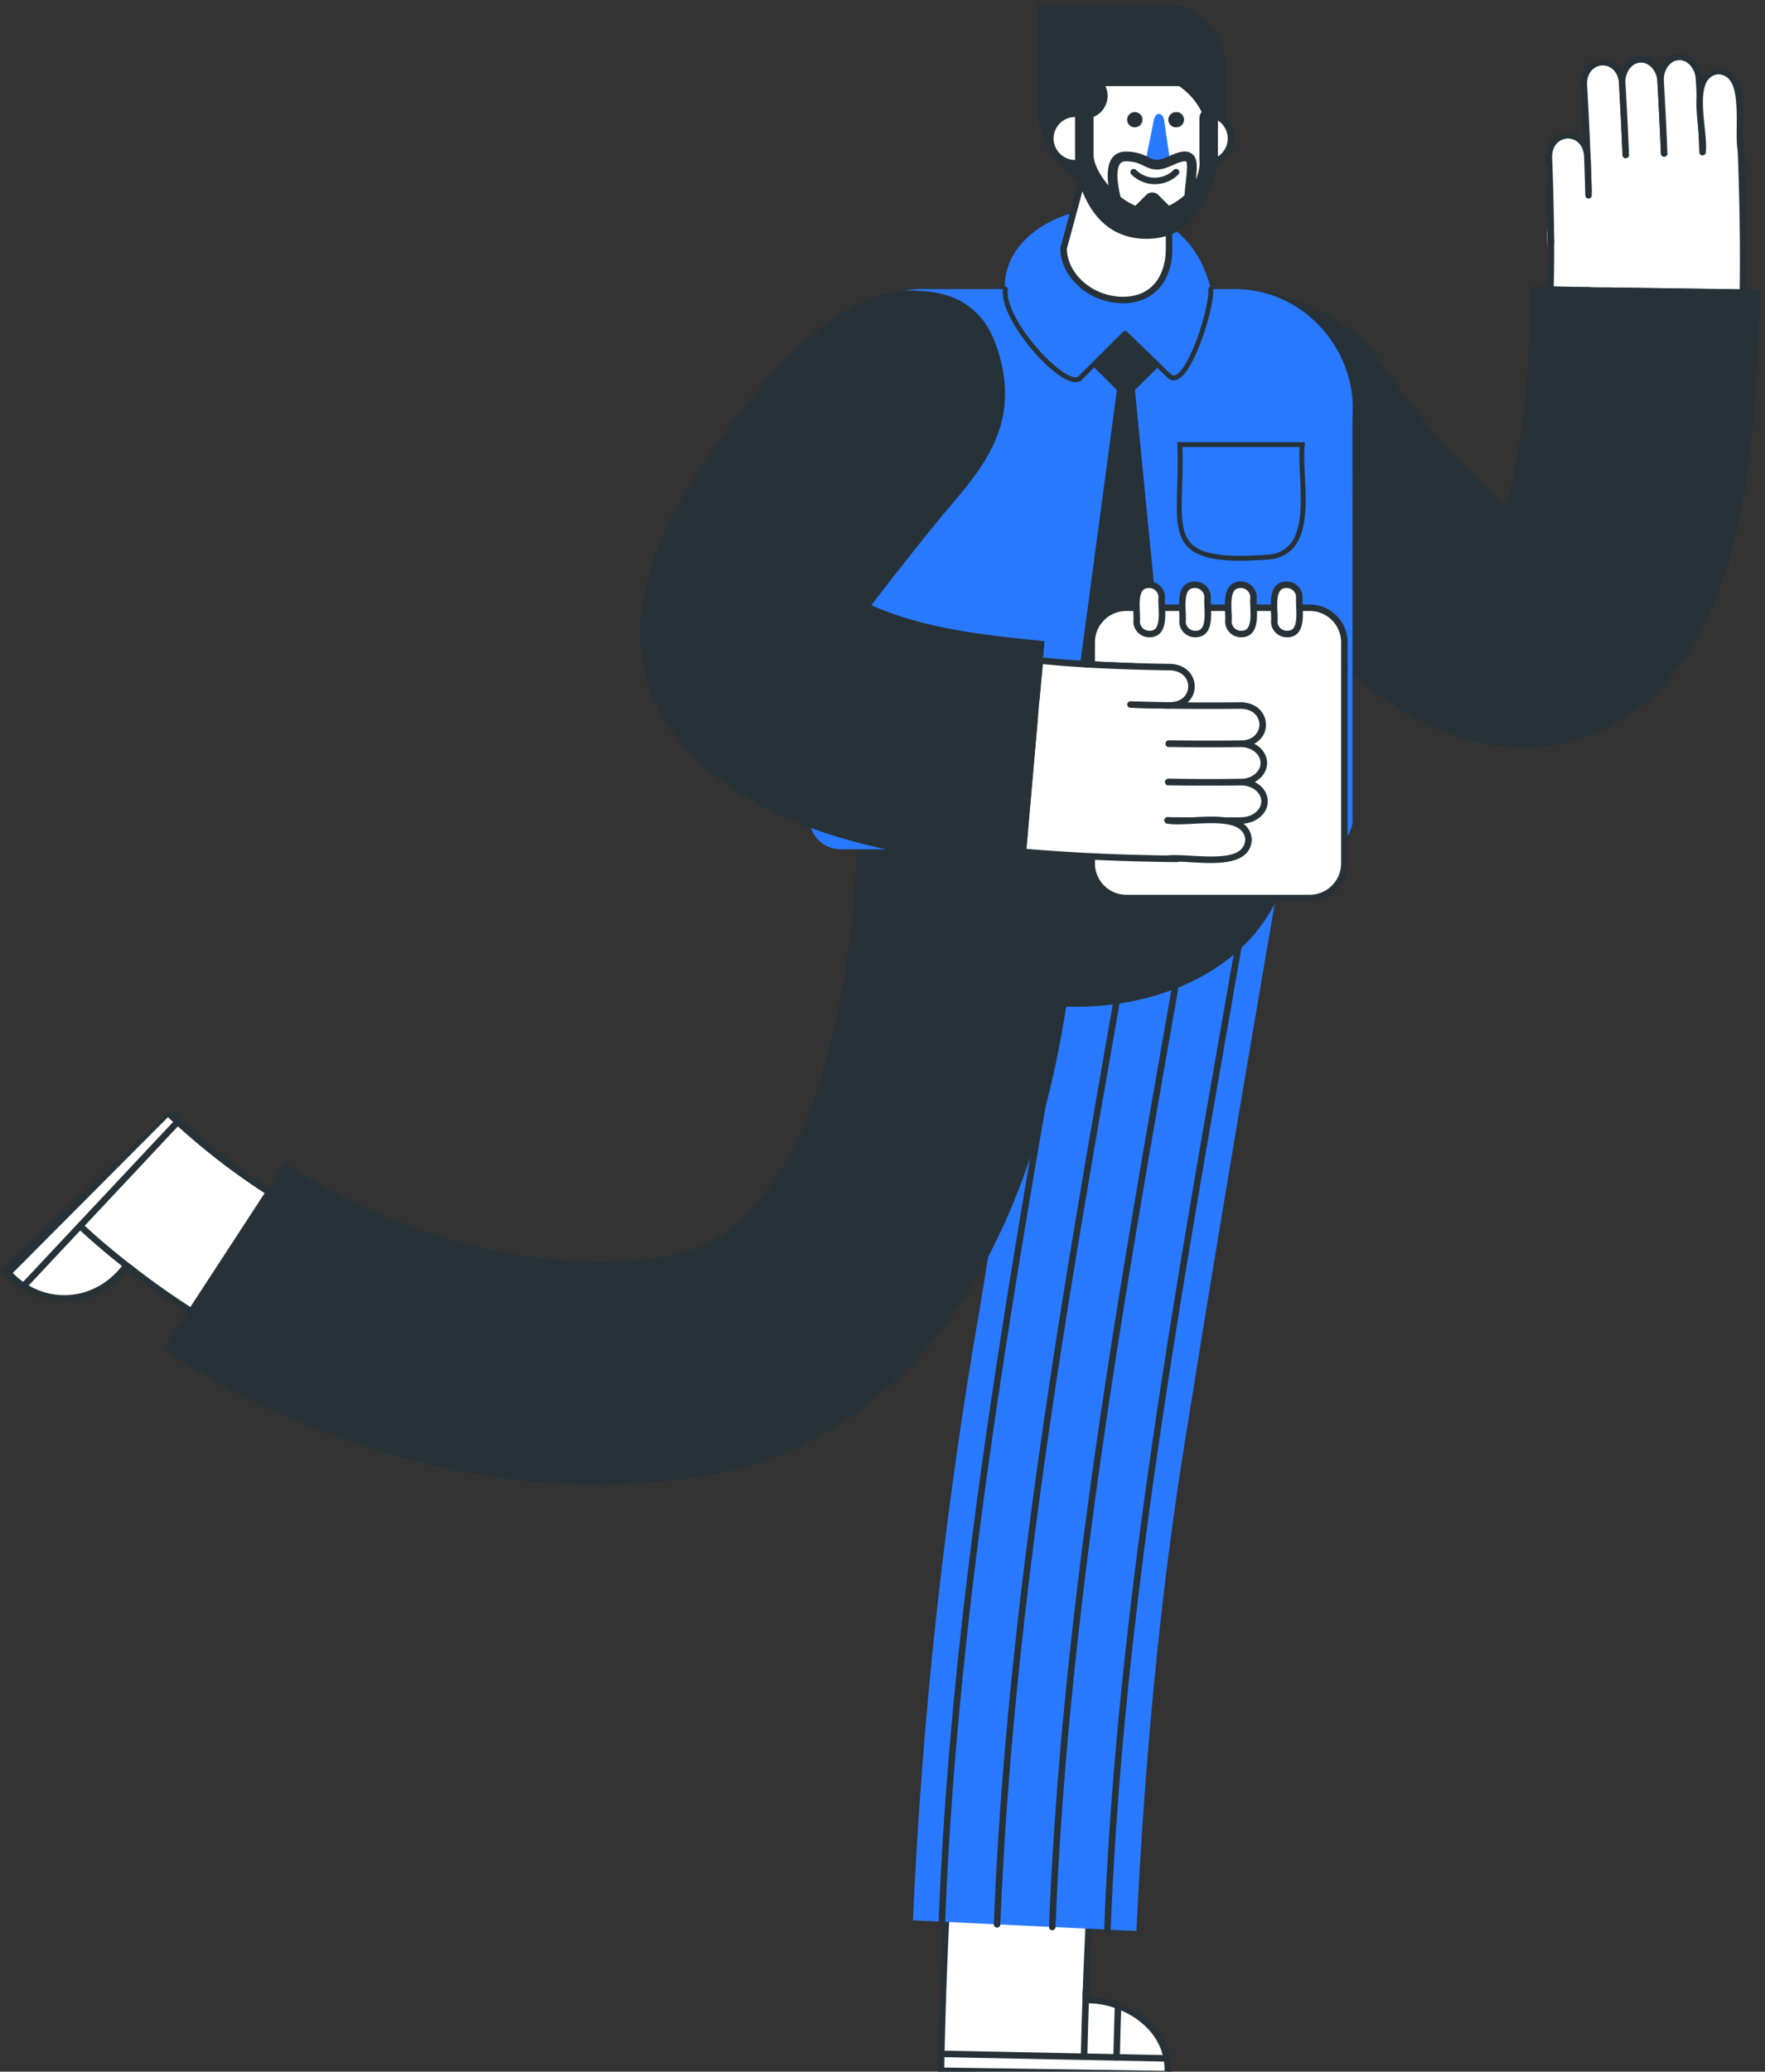 <svg xmlns="http://www.w3.org/2000/svg" width="341" height="400" fill="none"><rect width="100%" height="100%" fill="#333333" stroke="none"/><path fill="#fff" fill-rule="evenodd" d="M32.594 214.947c13.782 13.188 30.695 23.276 48.807 29.329l-8.663 26.112c-17.258-5.689-33.41-14.528-47.743-25.629-1.162-.537-1.226.94-2.928 2.17-5.902 5.802-15.172 4.709-20.692-1.309l31.22-30.673z" clip-rule="evenodd"/><path fill="#263238" fill-rule="evenodd" d="M73.237 271.207c-17.588-5.69-34.05-14.664-48.63-25.953-6.061 7.839-16.935 8.611-24.542-.067l32.86-30.796c13.86 13.305 30.954 23.468 49.232 29.469l-8.92 27.347zm-.992-1.637l8.393-24.879c-17.86-6.077-34.516-16.035-48.187-29.001L2.47 245.786c6.347 6.405 15.904 5.365 21.075-1.341.421-.559 1.295-.622 1.835-.18 2.633 2.03 5.302 4.007 8.052 5.864a161.071 161.071 0 0026.099 14.517 147.388 147.388 0 0012.713 4.924z" clip-rule="evenodd"/><path fill="#263238" fill-rule="evenodd" d="M5.029 248.742l-.92-.856 29.768-31.725.919.856-29.767 31.725z" clip-rule="evenodd"/><path fill="#fff" fill-rule="evenodd" d="M25.928 245.484c-3.626-2.785-7.094-5.66-10.458-8.787l10.458 8.787z" clip-rule="evenodd"/><path fill="#263238" fill-rule="evenodd" d="M25.927 246.111a.628.628 0 01-.384-.13c-3.904-2.999-7.34-5.886-10.503-8.825a.629.629 0 01.858-.917c3.134 2.912 6.54 5.774 10.413 8.749a.625.625 0 01-.384 1.123z" clip-rule="evenodd"/><path fill="#fff" fill-rule="evenodd" d="M19.692 248.572c-2.919-2.328-5.774-4.747-8.515-7.301l8.515 7.301z" clip-rule="evenodd"/><g fill-rule="evenodd" clip-rule="evenodd"><path fill="#fff" d="M181.794 399.857c.391-22.161 1.597-44.259 3.423-66.341l27.505 2.29a1047.471 1047.471 0 00-2.949 49.739c-.018.357.307.664.663.643 6.711.02 15.634 5.163 15.199 14.236l-43.841-.567z"/><path fill="#263238" d="M213.4 335.24a1052.981 1052.981 0 00-2.998 50.326c7.267.035 16.509 5.567 15.865 15.392l-45.11-.404c.368-22.586 1.618-45.213 3.485-67.727l28.758 2.413zm-1.354 1.133l-26.253-2.169c-1.782 21.626-2.952 43.302-3.359 65l42.553.629c.142-8.447-8.528-13.028-14.571-13.024-.691.018-1.308-.595-1.271-1.286a1045.223 1045.223 0 012.901-49.15z"/><path fill="#fff" d="M209.813 384.44a871.79 871.79 0 00-.363 12.673l.363-12.673z"/><path fill="#263238" d="M209.451 397.74h-.013a.63.63 0 01-.617-.64c.084-4.274.224-8.621.363-12.681a.63.63 0 011.258.043 862.199 862.199 0 00-.362 12.663.63.63 0 01-.629.615z"/><path fill="#fff" d="M216.002 387.39c-.088 2.897-.217 6.998-.268 9.848l.268-9.848z"/><path fill="#263238" d="M215.734 397.865h-.012a.627.627 0 01-.617-.638c.046-2.603.156-6.184.244-9.062l.025-.794a.628.628 0 011.258.038l-.025.794c-.088 2.875-.198 6.451-.244 9.046a.629.629 0 01-.629.616z"/><path fill="#2979FF" d="M219.551 372.836l-43.169-2.052a930.332 930.332 0 0112.886-117.965c4.893-29.957 9.956-59.824 15.118-89.683 2.028-11.734 13.229-19.596 24.985-17.543 11.754 2.054 19.625 13.172 17.606 24.858-6.416 37.171-12.723 74.355-18.636 111.573-4.653 29.945-7.316 60.525-8.79 90.812z"/><path fill="#263238" d="M181.98 371.677h-.024a.629.629 0 01-.605-.651c2.315-59.767 12.794-119.734 22.927-177.728 2.542-14.544 5.17-29.583 7.624-44.366a.629.629 0 011.242.204c-2.455 14.789-5.084 29.831-7.626 44.378-10.126 57.952-20.598 117.877-22.909 177.56a.628.628 0 01-.629.603zm10.658.507l-.025-.001a.628.628 0 01-.604-.651c2.385-60.228 13.001-120.722 23.267-179.223 2.747-15.651 5.587-31.834 8.219-47.735a.629.629 0 011.242.204c-2.633 15.907-5.474 32.093-8.221 47.747-10.259 58.461-20.868 118.912-23.249 179.057a.629.629 0 01-.629.602zm10.66.506h-.026a.629.629 0 01-.604-.651c2.374-59.723 12.899-119.673 23.078-177.648 2.761-15.731 5.617-31.999 8.261-47.984a.628.628 0 011.242.204c-2.645 15.992-5.501 32.262-8.264 47.996-10.171 57.935-20.689 117.842-23.059 177.481a.628.628 0 01-.628.602zm10.656.507h-.025a.628.628 0 01-.604-.651c2.279-58.232 12.478-116.53 22.342-172.907 2.594-14.827 5.277-30.159 7.772-45.244a.628.628 0 01.723-.516.627.627 0 01.519.72c-2.496 15.091-5.179 30.425-7.774 45.255-9.857 56.337-20.049 114.592-22.325 172.741a.628.628 0 01-.628.602zm11.44 24.861l-43.579-.87.026-1.253 43.578.869-.025 1.254z"/></g><g fill="#263238" fill-rule="evenodd" clip-rule="evenodd"><path d="M166.056 159.583c.144-46.412 83.551-46.407 83.687.002-.144 46.409-83.552 46.405-83.687-.002z"/><path d="M31.395 260.599l23.568-36.097c18.1 11.796 39.545 19.199 61.27 19.058 8.96-.088 18.535-.839 25.599-6.927 14.014-12.286 18.572-32.009 21.636-50.218 1.075-7.183 1.75-14.584 2.07-22.036.537-11.657 9.678-21.256 21.466-22.091 12.985-.976 22.378 11.067 21.713 23.922-1.391 27.534-5.777 55.156-19.609 79.818-10.254 18.567-28.264 33.822-49.436 38.29-37.371 7.34-76.763-3.214-108.276-23.719z"/></g><g fill-rule="evenodd" clip-rule="evenodd"><path fill="#fff" d="M336.28 27.207c-34.884 2.773-28.966-6.962-29.25 28.86l29.703.45c.145-9.878-.05-19.628-.453-29.31z"/><path fill="#263238" d="M307.663 55.449l28.451.431c.116-8.757-.028-17.93-.437-27.997-7.142.544-12.594.566-16.605.582-5.685.023-8.817.035-10.228 1.479-1.567 1.602-1.483 5.383-1.317 12.917.075 3.362.167 7.514.136 12.588zm29.071 1.695h-.01l-29.704-.45a.628.628 0 01-.62-.633c.043-5.338-.053-9.682-.131-13.172-.179-8.13-.262-11.842 1.673-13.82 1.78-1.82 4.904-1.833 11.127-1.858 4.112-.017 9.743-.04 17.161-.629a.631.631 0 01.677.6c.44 10.588.591 20.187.456 29.344a.629.629 0 01-.629.618z"/><path fill="#fff" d="M314.092 29.908c-.18-4.596-.41-9.192-.673-13.787-.374-5.77-7.731-5.312-7.414.43.324 5.58.588 11.155.774 16.718"/><path fill="#263238" d="M306.78 33.896a.629.629 0 01-.629-.606 684.486 684.486 0 00-.773-16.703c-.179-3.242 1.897-5.067 4.04-5.195 2.828-.168 4.471 2.231 4.63 4.688.282 4.921.502 9.435.674 13.803a.628.628 0 01-.604.651.625.625 0 01-.653-.602 771.36 771.36 0 00-.673-13.776c-.165-2.537-1.825-3.6-3.299-3.512-1.475.088-2.999 1.337-2.859 3.872.336 5.774.597 11.404.775 16.732a.627.627 0 01-.608.648h-.021z"/><path fill="#fff" d="M314.094 29.908a775.52 775.52 0 00-.674-13.787c-.149-2.439 1.387-4.522 3.434-4.654 2.045-.132 3.829 1.758 3.98 4.223.267 4.64.497 9.285.68 13.934"/><path fill="#263238" d="M314.093 30.535a.629.629 0 01-.629-.602 762.092 762.092 0 00-.673-13.777c-.17-2.775 1.635-5.16 4.022-5.315 1.032-.066 2.051.298 2.882 1.027 1.031.906 1.676 2.285 1.768 3.784.283 4.963.506 9.524.679 13.947a.625.625 0 01-.604.651.63.63 0 01-.654-.602c-.173-4.415-.393-8.97-.68-13.922-.069-1.166-.56-2.23-1.343-2.918-.582-.514-1.265-.761-1.966-.716-1.698.11-2.975 1.9-2.847 3.99.281 4.92.502 9.433.674 13.802a.629.629 0 01-.604.65h-.025z"/><path fill="#fff" d="M321.513 29.624a750.88 750.88 0 00-.68-13.933c-.151-2.462 1.385-4.563 3.433-4.695 2.045-.133 3.828 1.777 3.983 4.264.267 4.685.5 9.377.685 14.08"/><path fill="#263238" d="M321.514 30.25a.63.63 0 01-.629-.602 764.05 764.05 0 00-.68-13.922c-.169-2.798 1.633-5.202 4.021-5.356 1.022-.067 2.042.298 2.869 1.024 1.038.914 1.69 2.31 1.781 3.828.289 5.014.513 9.623.689 14.093a.63.63 0 01-1.259.05 763.502 763.502 0 00-.685-14.07c-.073-1.185-.567-2.265-1.36-2.96-.582-.512-1.258-.76-1.953-.714-1.699.11-2.973 1.918-2.844 4.031.283 4.963.506 9.524.679 13.947a.627.627 0 01-.604.651h-.025z"/><path fill="#fff" d="M310.262 55.5c-9.372.483-11.879-3.396-11.237-12.218-.561-6.132.075-12.426 7.724-13.093 1.124 2.171 2.258 4.355 3.36 6.548"/><path fill="#fff" d="M307.03 56.066c-3.285-.05-7.498-.162-7.498-.162.127-3.455.133-9.042.068-12.63-.523-5.778-.034-12.509 7.072-13.082.077 2.212.163 4.424.216 6.632"/><path fill="#263238" d="M307.029 56.693h-.01c-3.251-.05-7.463-.161-7.506-.162a.63.63 0 01-.612-.65c.129-3.506.132-9.088.068-12.573-.303-3.366-.412-8.172 2.093-11.135 1.299-1.537 3.169-2.413 5.558-2.606a.63.63 0 01.68.604l.052 1.49c.06 1.688.122 3.433.163 5.148a.628.628 0 01-1.258.03c-.041-1.708-.103-3.45-.163-5.134l-.028-.814c-1.744.254-3.07.94-4.041 2.09-1.681 1.988-2.252 5.24-1.8 10.237a.68.68 0 01.002.045c.06 3.298.062 8.485-.047 12.03 1.302.034 4.364.108 6.858.146.348.006.625.29.62.637a.629.629 0 01-.629.617z"/><path fill="#fff" d="M306.911 37.707c-.06-2.484-.148-4.971-.237-7.459-.257-5.704-7.621-5.38-7.421.284.21 5.5.348 10.982.388 16.43"/><path fill="#263238" d="M299.641 47.59a.629.629 0 01-.629-.622 526.695 526.695 0 00-.388-16.412c-.113-3.206 2-4.97 4.147-5.056 2.827-.115 4.422 2.29 4.532 4.72.095 2.65.178 5.037.237 7.472a.627.627 0 01-.614.642.636.636 0 01-.644-.612 654.794 654.794 0 00-.236-7.452c-.113-2.498-1.749-3.575-3.225-3.517-1.477.06-3.027 1.26-2.939 3.757.223 5.818.349 11.2.388 16.448a.628.628 0 01-.624.632h-.005z"/><path fill="#fff" d="M328.934 29.34c.51-4.272-2.985-14.814 2.939-15.628 6.087.174 3.649 11.105 4.483 15.343"/><path fill="#263238" d="M328.935 29.966a.624.624 0 01-.623-.701c.135-1.148-.044-2.86-.233-4.672-.503-4.828-1.129-10.838 3.709-11.502a.664.664 0 01.104-.006c5.027.144 4.958 6.337 4.901 11.313-.018 1.764-.037 3.431.18 4.536a.629.629 0 01-1.233.242c-.243-1.232-.224-2.961-.205-4.792.063-5.602-.167-9.902-3.627-10.044-3.313.498-3.143 4.694-2.577 10.124.195 1.883.381 3.662.23 4.95a.63.63 0 01-.626.552zm-33.21 25.338c-.348 14.418-.781 28.615-4.827 42.143-9.769-7.831-17.495-18.117-24.837-28.371-5.449-8.04-18.064-13.33-27.31-13.224-7.907.09-10.945 13.749-12.45 21.684-1.247 5.548-.214 11.681 3.414 16.852 6.069 8.619 12.385 16.823 19.686 24.7 12.625 13.616 29.926 27.565 49.722 25.022 38.778-6.465 39.976-57.465 40.942-88.207l-44.34-.599z"/><path fill="#2979FF" d="M261.307 157.602c.321 3.424-2.383 6.381-5.834 6.381h-93.039a6.06 6.06 0 01-6.013-5.245l4.816-83.929c-1.346-10.056 6.506-18.992 16.688-18.992h60.852c13.191.098 23.589 11.86 22.501 24.94l.029 76.845z"/><path fill="#2979FF" d="M233.917 55.817c-7.618-31.965-64.258-9.367-27.476 17.314.66.534 1.619.483 2.22-.117l4.363-4.347 4.347-4.332 8.46 8.188c3.207 3.295 8.345-12.639 8.086-16.706z"/><path fill="#2979FF" d="M215.784 75.302l-4.468-4.45 6.215-6.194 6.215 6.193-4.48 4.464 4.364 13.187 10.287-32.685h-39.672l19.808 32.91c.006-.023 1.72-13.405 1.731-13.425z"/><path fill="#263238" d="M224.495 128.462l-5.228-53.147 4.481-4.464-6.216-6.192-6.215 6.192 4.468 4.451c-.007-.005-7.156 53.382-7.159 53.386 9.309 11.302 7.408 13.211 15.869-.226z"/><path fill="#263238" d="M207.801 73.792c-.555 0-1.215-.201-1.978-.602-4.759-2.499-12.805-12.439-12.044-17.443a.472.472 0 01.933.14c-.304 2 1.124 5.373 3.819 9.022 2.446 3.312 5.554 6.305 7.732 7.45.576.301 1.611.744 2.076.312l4.849-4.832 3.849-3.836a.473.473 0 01.663-.005l8.46 8.188c.314.323.599.388.961.228 2.728-1.203 6.555-12.956 6.325-16.567a.472.472 0 01.942-.06c.233 3.665-3.605 16.041-6.885 17.487-.721.319-1.436.168-2.011-.423l-8.116-7.855-3.521 3.508-4.86 4.843c-.319.297-.718.445-1.194.445zm20.631 12.526c.109 2.929.028 5.547-.044 7.872-.158 5.111-.273 8.804 1.872 10.863 2.075 1.992 6.28 2.616 14.057 2.088l.024-.001c2.033-.035 3.561-.626 4.671-1.808 2.672-2.843 2.392-8.54 2.146-13.567-.098-2.005-.191-3.911-.075-5.447h-22.651zm11.239 21.939c-5.161 0-8.27-.804-10.066-2.527-2.446-2.348-2.326-6.216-2.16-11.569.075-2.437.161-5.2.024-8.292l-.021-.491h24.684l-.062.524c-.179 1.538-.077 3.617.031 5.818.255 5.212.545 11.12-2.4 14.255-1.274 1.355-3.068 2.064-5.332 2.104-1.729.118-3.29.178-4.698.178zm-21.104 52.694h.944v-25.737h-.944v25.737z"/><path fill="#fff" d="M253.041 173.394h-35.438c-3.694 0-6.688-2.984-6.688-6.664v-42.727c0-3.681 2.994-6.664 6.688-6.664h35.438c3.694 0 6.689 2.983 6.689 6.664v42.727c0 3.68-2.995 6.664-6.689 6.664z"/><path fill="#263238" d="M217.604 117.966c-3.341 0-6.059 2.708-6.059 6.037v42.726c0 3.329 2.718 6.038 6.059 6.038h35.437c3.342 0 6.06-2.709 6.06-6.038v-42.726c0-3.329-2.718-6.037-6.06-6.037h-35.437zm35.437 56.055h-35.437c-4.035 0-7.318-3.271-7.318-7.292v-42.726c0-4.021 3.283-7.291 7.318-7.291h35.437c4.036 0 7.318 3.27 7.318 7.291v42.726c0 4.021-3.282 7.292-7.318 7.292z"/><path fill="#fff" d="M222.027 122.417a2.421 2.421 0 01-2.425-2.417c.21-2.034-1.021-7.17 2.425-7.089a2.421 2.421 0 012.425 2.417c-.21 2.034 1.02 7.169-2.425 7.089z"/><path fill="#263238" d="M220.232 120.028a1.795 1.795 0 001.796 1.761l.015.001c.515.012.889-.115 1.158-.388.78-.793.698-2.726.631-4.28-.028-.679-.056-1.321-.008-1.823a1.776 1.776 0 00-.526-1.237 1.787 1.787 0 00-1.27-.524c-.525-.013-.904.115-1.173.387-.781.793-.698 2.726-.632 4.28.029.679.057 1.321.009 1.823zm1.875 3.016l-.086-.001a3.052 3.052 0 01-3.048-3.043l.004-.065c.043-.416.017-1.029-.011-1.677-.077-1.795-.172-4.03.991-5.211.519-.526 1.216-.781 2.086-.763h.001c.801 0 1.567.317 2.144.891.577.575.894 1.339.894 2.153l-.003.064c-.043.416-.017 1.029.011 1.677.077 1.796.172 4.03-.991 5.211-.5.507-1.17.764-1.992.764z"/><path fill="#fff" d="M230.891 122.417a2.422 2.422 0 01-2.425-2.417c.21-2.034-1.02-7.17 2.425-7.089a2.42 2.42 0 012.425 2.417c-.21 2.034 1.021 7.169-2.425 7.089z"/><path fill="#263238" d="M229.094 120.028a1.795 1.795 0 001.796 1.761l.015.001c.512.012.889-.115 1.158-.388.781-.793.698-2.726.632-4.28-.029-.679-.057-1.321-.009-1.823a1.771 1.771 0 00-.526-1.237 1.786 1.786 0 00-1.269-.524h-.001c-.526-.013-.904.115-1.173.387-.78.793-.698 2.726-.631 4.28.028.679.056 1.321.008 1.823zm1.876 3.016l-.087-.001a3.052 3.052 0 01-3.047-3.043l.003-.065c.043-.416.017-1.029-.011-1.677-.076-1.795-.172-4.03.991-5.211.519-.526 1.217-.781 2.086-.763h.001a3.03 3.03 0 012.144.891c.577.575.895 1.339.895 2.153l-.003.064c-.044.416-.017 1.029.01 1.677.077 1.796.172 4.03-.991 5.211-.499.507-1.169.764-1.991.764z"/><path fill="#fff" d="M239.753 122.417a2.422 2.422 0 01-2.425-2.417c.21-2.034-1.02-7.17 2.425-7.089a2.421 2.421 0 012.426 2.417c-.211 2.034 1.02 7.169-2.426 7.089z"/><path fill="#263238" d="M237.957 120.028a1.795 1.795 0 001.796 1.761l.015.001c.516.012.89-.115 1.159-.388.78-.793.697-2.726.631-4.28-.029-.679-.056-1.321-.009-1.823a1.79 1.79 0 00-1.795-1.761c-.525-.013-.904.115-1.173.387-.781.793-.699 2.726-.632 4.28.028.679.056 1.321.008 1.823zm1.876 3.016l-.087-.001a3.052 3.052 0 01-3.047-3.043l.003-.065c.043-.416.017-1.029-.011-1.677-.076-1.795-.171-4.03.991-5.211.519-.526 1.218-.781 2.087-.763a3.03 3.03 0 012.144.891c.577.575.895 1.339.895 2.153l-.003.064c-.043.416-.017 1.029.01 1.677.077 1.796.172 4.03-.991 5.211-.499.507-1.169.764-1.991.764z"/><path fill="#fff" d="M248.617 122.417a2.422 2.422 0 01-2.426-2.417c.211-2.034-1.02-7.17 2.426-7.089a2.421 2.421 0 012.425 2.417c-.21 2.034 1.02 7.169-2.425 7.089z"/><path fill="#263238" d="M246.821 120.028a1.795 1.795 0 001.796 1.761l.014.001c.514.012.89-.115 1.159-.388.78-.793.698-2.726.631-4.28-.028-.679-.056-1.321-.008-1.823a1.78 1.78 0 00-.526-1.237 1.787 1.787 0 00-1.27-.524c-.526-.013-.904.115-1.173.387-.781.793-.698 2.726-.632 4.28.029.679.056 1.321.009 1.823zm1.875 3.016l-.087-.001a3.052 3.052 0 01-3.047-3.043l.003-.065c.043-.416.017-1.029-.01-1.677-.077-1.795-.172-4.03.991-5.211.518-.526 1.217-.781 2.085-.763h.002c.8 0 1.567.317 2.144.891.577.575.894 1.339.894 2.153l-.003.064c-.043.416-.017 1.029.011 1.677.076 1.796.171 4.03-.991 5.211-.5.507-1.17.764-1.992.764z"/><path fill="#fff" d="M227.38 165.828c-.97-34.684 8.523-28.291-27.156-30.852l-2.629 29.484c10.076.89 19.969 1.258 29.785 1.368z"/><path fill="#263238" d="M198.277 163.889c8.753.756 17.832 1.173 28.456 1.304-.176-7.159.093-12.581.29-16.571.277-5.595.43-8.677-.932-10.165-1.519-1.66-5.318-1.822-12.886-2.146-3.321-.142-7.423-.317-12.409-.666l-2.519 28.244zm29.102 2.566h-.007c-11.195-.126-20.675-.562-29.833-1.371a.631.631 0 01-.572-.68l2.63-29.484a.63.63 0 01.672-.57c5.248.377 9.541.561 12.99.708 8.164.349 11.89.509 13.762 2.554 1.714 1.874 1.562 4.948 1.259 11.071-.202 4.091-.48 9.693-.272 17.128a.63.63 0 01-.629.644z"/><path fill="#fff" d="M225.832 143.605c4.607.065 9.218.075 13.833.018 5.791-.098 5.668-7.441-.084-7.399-5.586.062-11.16.046-16.711-.074"/><path fill="#263238" d="M233.558 144.287c-2.54 0-5.125-.018-7.733-.055a.626.626 0 11.017-1.254c4.728.067 9.376.073 13.816.018 2.543-.043 3.684-1.642 3.666-3.111-.018-1.465-1.182-3.034-3.693-3.034h-.044c-5.805.065-11.435.04-16.729-.074a.628.628 0 01-.616-.64c.008-.346.3-.62.643-.613 5.281.113 10.896.137 16.69.073 3.251-.032 4.981 2.132 5.007 4.273.034 2.821-2.442 4.338-4.906 4.38-2.001.025-4.044.037-6.118.037z"/><path fill="#fff" d="M225.833 143.605c4.607.065 9.218.076 13.832.019 2.448-.029 4.465 1.588 4.505 3.634.04 2.04-1.939 3.736-4.422 3.765-4.67.058-9.346.048-14.024-.019"/><path fill="#263238" d="M233.554 151.687c-2.576 0-5.196-.018-7.84-.056a.628.628 0 01-.62-.636.622.622 0 01.638-.618c4.789.068 9.502.075 14.008.019 1.174-.014 2.263-.45 2.99-1.197.544-.559.825-1.226.811-1.929-.033-1.69-1.758-3.035-3.869-3.02-4.451.055-9.11.049-13.848-.018a.628.628 0 11.018-1.254c4.727.067 9.375.073 13.815.019 2.795-.031 5.096 1.873 5.142 4.248.02 1.03-.394 2.034-1.166 2.827-.958.985-2.371 1.56-3.878 1.578-2.028.025-4.1.037-6.201.037z"/><path fill="#fff" d="M225.723 151.004c4.679.067 9.354.077 14.025.019 2.478-.029 4.518 1.588 4.558 3.633.04 2.041-1.962 3.737-4.475 3.767a534.96 534.96 0 01-14.218-.02"/><path fill="#263238" d="M233.557 159.087c-2.612 0-5.27-.019-7.952-.057a.63.63 0 01-.621-.636.623.623 0 01.639-.618c4.857.069 9.635.076 14.2.02 1.2-.015 2.311-.457 3.047-1.214.542-.557.821-1.218.807-1.914-.033-1.689-1.801-3.032-3.921-3.018-4.517.056-9.242.049-14.041-.019a.629.629 0 01-.621-.636.622.622 0 01.638-.618c4.79.068 9.502.075 14.008.019 2.818-.042 5.149 1.873 5.195 4.248.02 1.022-.392 2.021-1.161 2.811-.969.995-2.403 1.577-3.935 1.594-2.055.026-4.154.038-6.282.038z"/><path fill="#fff" d="M200.548 138.23c-.079-4.967 2.031-11.019 7.929-10.635 6.811.53 17.335-1.155 17.465 8.687a397.35 397.35 0 01-6.712 2.988"/><path fill="#fff" d="M200.224 134.976c.291-3.261.711-7.439.711-7.439 5.856.612 11.571.895 17.374 1.089 4.246.143 7.682 3.492 7.633 7.58a364.142 364.142 0 01-6.617-.146"/><path fill="#263238" d="M225.942 136.833h-.008c-2.227-.03-4.456-.079-6.628-.146a.629.629 0 01-.61-.646.628.628 0 01.649-.607c1.949.06 3.946.106 5.945.136-.296-3.416-3.308-6.193-7.002-6.318-4.903-.163-10.706-.414-16.789-1.027a764.991 764.991 0 00-.648 6.806.63.63 0 01-1.254-.11c.288-3.227.708-7.405.712-7.447a.629.629 0 01.692-.561c6.272.656 12.28.918 17.329 1.086 4.597.155 8.294 3.84 8.241 8.215a.63.63 0 01-.629.619z"/><path fill="#fff" d="M218.446 136.033c2.474.081 4.955.138 7.44.172 5.692.055 5.751-7.287.111-7.399-5.47-.081-10.91-.251-16.28-.564"/><path fill="#263238" d="M225.937 136.832h-.057c-2.493-.034-5-.092-7.455-.172a.628.628 0 11.04-1.253c2.448.079 4.948.137 7.43.171h.058c2.461 0 3.586-1.505 3.608-3.007.022-1.477-1.088-3.089-3.577-3.138-5.972-.089-11.306-.274-16.305-.565a.628.628 0 01-.591-.663.63.63 0 01.665-.589c4.98.29 10.297.474 16.252.563 3.204.064 4.846 2.267 4.814 4.41-.041 2.794-2.478 4.243-4.882 4.243z"/><path fill="#fff" d="M225.614 158.403c4.282.757 15.055-2.239 15.608 3.703-.392 6.017-11.451 3.129-15.717 3.696"/><path fill="#263238" d="M233.876 166.631c-1.301 0-2.616-.079-3.821-.151-1.737-.103-3.377-.201-4.467-.056a.627.627 0 11-.166-1.243c1.21-.161 2.909-.06 4.708.048 5.762.344 10.195.331 10.461-3.114-.349-3.311-4.555-3.353-10.013-3.063-1.937.103-3.766.2-5.073-.031a.628.628 0 11.219-1.235c1.166.206 2.924.112 4.787.014 4.851-.258 10.889-.578 11.338 4.248a.535.535 0 01.001.098c-.245 3.77-4.046 4.485-7.974 4.485zm-32.075-42.833c-11.379-1.146-23.012-2.311-33.459-6.944l.006-.011-.006.011.006.003s4.643-6.141 12.201-15.494c7.558-9.353 17.729-18.163 11.894-34.727-2.485-7.053-7.636-9.973-13.925-10.403-3.703-.253-15.018-2.098-33.861 21.279-18.843 23.376-32.447 50.659-7.244 71.757 16.941 13.504 39.71 16.458 60.568 18.549l3.82-44.02z"/></g><path fill="#263238" fill-rule="evenodd" d="M236.958 20.08c0 10.213-8.169 18.494-18.247 18.494-10.077 0-18.246-8.281-18.246-18.495s8.169-18.494 18.246-18.494c10.078 0 18.247 8.28 18.247 18.494z" clip-rule="evenodd"/><path fill="#263238" fill-rule="evenodd" d="M200.466.958h25.468c6.089 0 11.025 5.75 11.025 12.845v6.276h-36.493V.958z" clip-rule="evenodd"/><path fill="#fff" fill-rule="evenodd" d="M237.826 26.74c0 2.638-2.146 4.776-4.792 4.776-2.647 0-4.793-2.138-4.793-4.775 0-2.638 2.146-4.776 4.793-4.776 2.646 0 4.792 2.138 4.792 4.776z" clip-rule="evenodd"/><path fill="#263238" fill-rule="evenodd" d="M233.034 22.592c-2.296 0-4.163 1.861-4.163 4.149 0 2.287 1.867 4.148 4.163 4.148 2.295 0 4.163-1.861 4.163-4.148 0-2.288-1.868-4.149-4.163-4.149zm0 9.55c-2.99 0-5.422-2.423-5.422-5.402 0-2.978 2.432-5.401 5.422-5.401 2.989 0 5.421 2.423 5.421 5.402 0 2.978-2.432 5.401-5.421 5.401z" clip-rule="evenodd"/><path fill="#fff" fill-rule="evenodd" d="M216.956 57.929c-5.964 0-11.462-4.558-11.462-9.998l5.068-18.702c0-5.441-1.457-9.852 4.507-9.852h6.292c5.964 0 4.506 4.41 4.506 9.852v18.848c0 5.44-2.947 9.852-8.911 9.852z" clip-rule="evenodd"/><path fill="#263238" fill-rule="evenodd" d="M206.124 48.012c.054 4.958 5.093 9.29 10.833 9.29 6.106 0 8.281-4.765 8.281-9.225V29.23c0-.956.043-1.864.086-2.742.115-2.416.215-4.502-.785-5.547-.603-.63-1.642-.936-3.178-.936h-6.292c-1.536 0-2.575.306-3.178.936-1 1.045-.901 3.131-.785 5.547.042.878.086 1.786.086 2.742v.083l-5.068 18.7zm10.833 10.544c-6.442 0-12.092-4.965-12.092-10.625v-.083l5.068-18.702c-.002-.896-.044-1.762-.084-2.6-.129-2.703-.241-5.037 1.131-6.471.853-.892 2.191-1.325 4.089-1.325h6.292c1.898 0 3.236.433 4.088 1.325 1.373 1.434 1.261 3.768 1.131 6.472-.041.863-.084 1.756-.084 2.681v18.85c0 6.365-3.744 10.478-9.539 10.478z" clip-rule="evenodd"/><path fill="#fff" fill-rule="evenodd" d="M220.605 41.607a13.754 13.754 0 01-12.634-8.273l-.204-.472c-3.009-6.937.209-15.02 7.171-18.017a13.709 13.709 0 015.449-1.127 13.754 13.754 0 0112.633 8.273l.205.472a13.568 13.568 0 01.159 10.488 13.637 13.637 0 01-7.331 7.529 13.704 13.704 0 01-5.448 1.127z" clip-rule="evenodd"/><path fill="#263238" fill-rule="evenodd" d="M220.388 13.091a14.32 14.32 0 00-5.699 1.18 14.26 14.26 0 00-7.666 7.872 14.192 14.192 0 00.166 10.968l.205.472a14.382 14.382 0 0013.211 8.651c1.964 0 3.881-.396 5.698-1.179a14.26 14.26 0 007.666-7.873 14.188 14.188 0 00-.166-10.968l-.205-.471a14.382 14.382 0 00-13.21-8.652zm0 1.254c5.078 0 9.913 2.954 12.055 7.895l.204.472c2.876 6.63-.188 14.328-6.843 17.192a13.125 13.125 0 01-5.199 1.076c-5.079 0-9.913-2.954-12.056-7.894l-.204-.472c-2.875-6.63.188-14.328 6.843-17.193a13.12 13.12 0 015.2-1.076z" clip-rule="evenodd"/><path fill="#fff" fill-rule="evenodd" d="M207.721 31.515c-2.647 0-4.792-2.137-4.792-4.774 0-2.638 2.145-4.776 4.792-4.776.331 0 .654.034.966.098" clip-rule="evenodd"/><path fill="#263238" fill-rule="evenodd" d="M207.721 32.142c-2.989 0-5.421-2.423-5.421-5.402 0-2.978 2.432-5.401 5.421-5.401.367 0 .735.037 1.092.11a.626.626 0 11-.252 1.228 4.221 4.221 0 00-.84-.085c-2.295 0-4.163 1.861-4.163 4.149 0 2.287 1.868 4.148 4.163 4.148a.628.628 0 110 1.253z" clip-rule="evenodd"/><path fill="#263238" d="M209.589 22.9a4.396 4.396 0 004.404-4.388 4.396 4.396 0 00-4.404-4.389 4.396 4.396 0 00-4.404 4.389 4.396 4.396 0 004.404 4.388z"/><path fill="#263238" d="M230.352 10.989h-17.303v5.642h17.303v-5.643z"/><path fill="#2979FF" fill-rule="evenodd" d="M222.533 31.988h2.379c.656 0 1.142-.95.995-1.946l-1.002-6.815c-.232-1.581-1.656-1.67-1.968-.122l-1.377 6.814c-.207 1.025.284 2.07.973 2.07z" clip-rule="evenodd"/><path fill="#263238" fill-rule="evenodd" d="M233.518 21.02c.965 0 1.75.76 1.786 1.712l.002.068v7.875c0 .138-.015.273-.044.402l-.033.245c-.407 2.925-2.736 14.79-13.726 14.79-11.532 0-13.527-12.58-13.772-14.593a1.2 1.2 0 01-.03-.27V22.8c0-.983.8-1.78 1.787-1.78.987 0 1.788.797 1.788 1.78v7.067c0 1.618 1.116 3.892 2.868 5.918-.248-1.907-.215-3.97.701-5.242.598-.831 1.504-1.27 2.62-1.27 1.939 0 3.102.454 4.011.884l.652.315c.955.452 1.648.626 3.555-.245l.116-.053c2.187-1.022 3.515-1.176 4.44-.515 1.197.854 1.072 2.587.807 4.98.666-1.51.737-2.84.718-3.508a1.853 1.853 0 01-.031-.25l-.002-.085V22.8c0-.983.801-1.78 1.787-1.78zm-6.813 10.808l-.105.049c-2.801 1.307-4.035.905-5.599.141l-.154-.075c-.826-.4-1.722-.79-3.382-.79-.653 0-.923.26-1.086.486-.833 1.156-.463 4.064.121 6.385.89.688 1.855 1.276 2.86 1.701l2.095-2.087a1.644 1.644 0 012.319 0l2.087 2.08c1.239-.617 2.22-1.313 2.997-2.038.05-.812.128-1.588.208-2.309l.134-1.223c.126-1.201.238-2.668-.038-2.942l-.027-.021c-.048-.026-.529-.23-2.43.643z" clip-rule="evenodd"/><path fill="#263238" fill-rule="evenodd" d="M223.122 35.559a6.412 6.412 0 01-4.54-1.871.625.625 0 010-.887.63.63 0 01.889 0 5.183 5.183 0 007.302 0 .63.63 0 01.889 0 .625.625 0 010 .887 6.411 6.411 0 01-4.54 1.871zm-3.74-10.983a1.472 1.472 0 01-1.608-1.32 1.47 1.47 0 011.325-1.602 1.468 1.468 0 11.283 2.922zm7.998-.001a1.468 1.468 0 11-.283-2.921 1.468 1.468 0 11.283 2.921z" clip-rule="evenodd"/></svg>